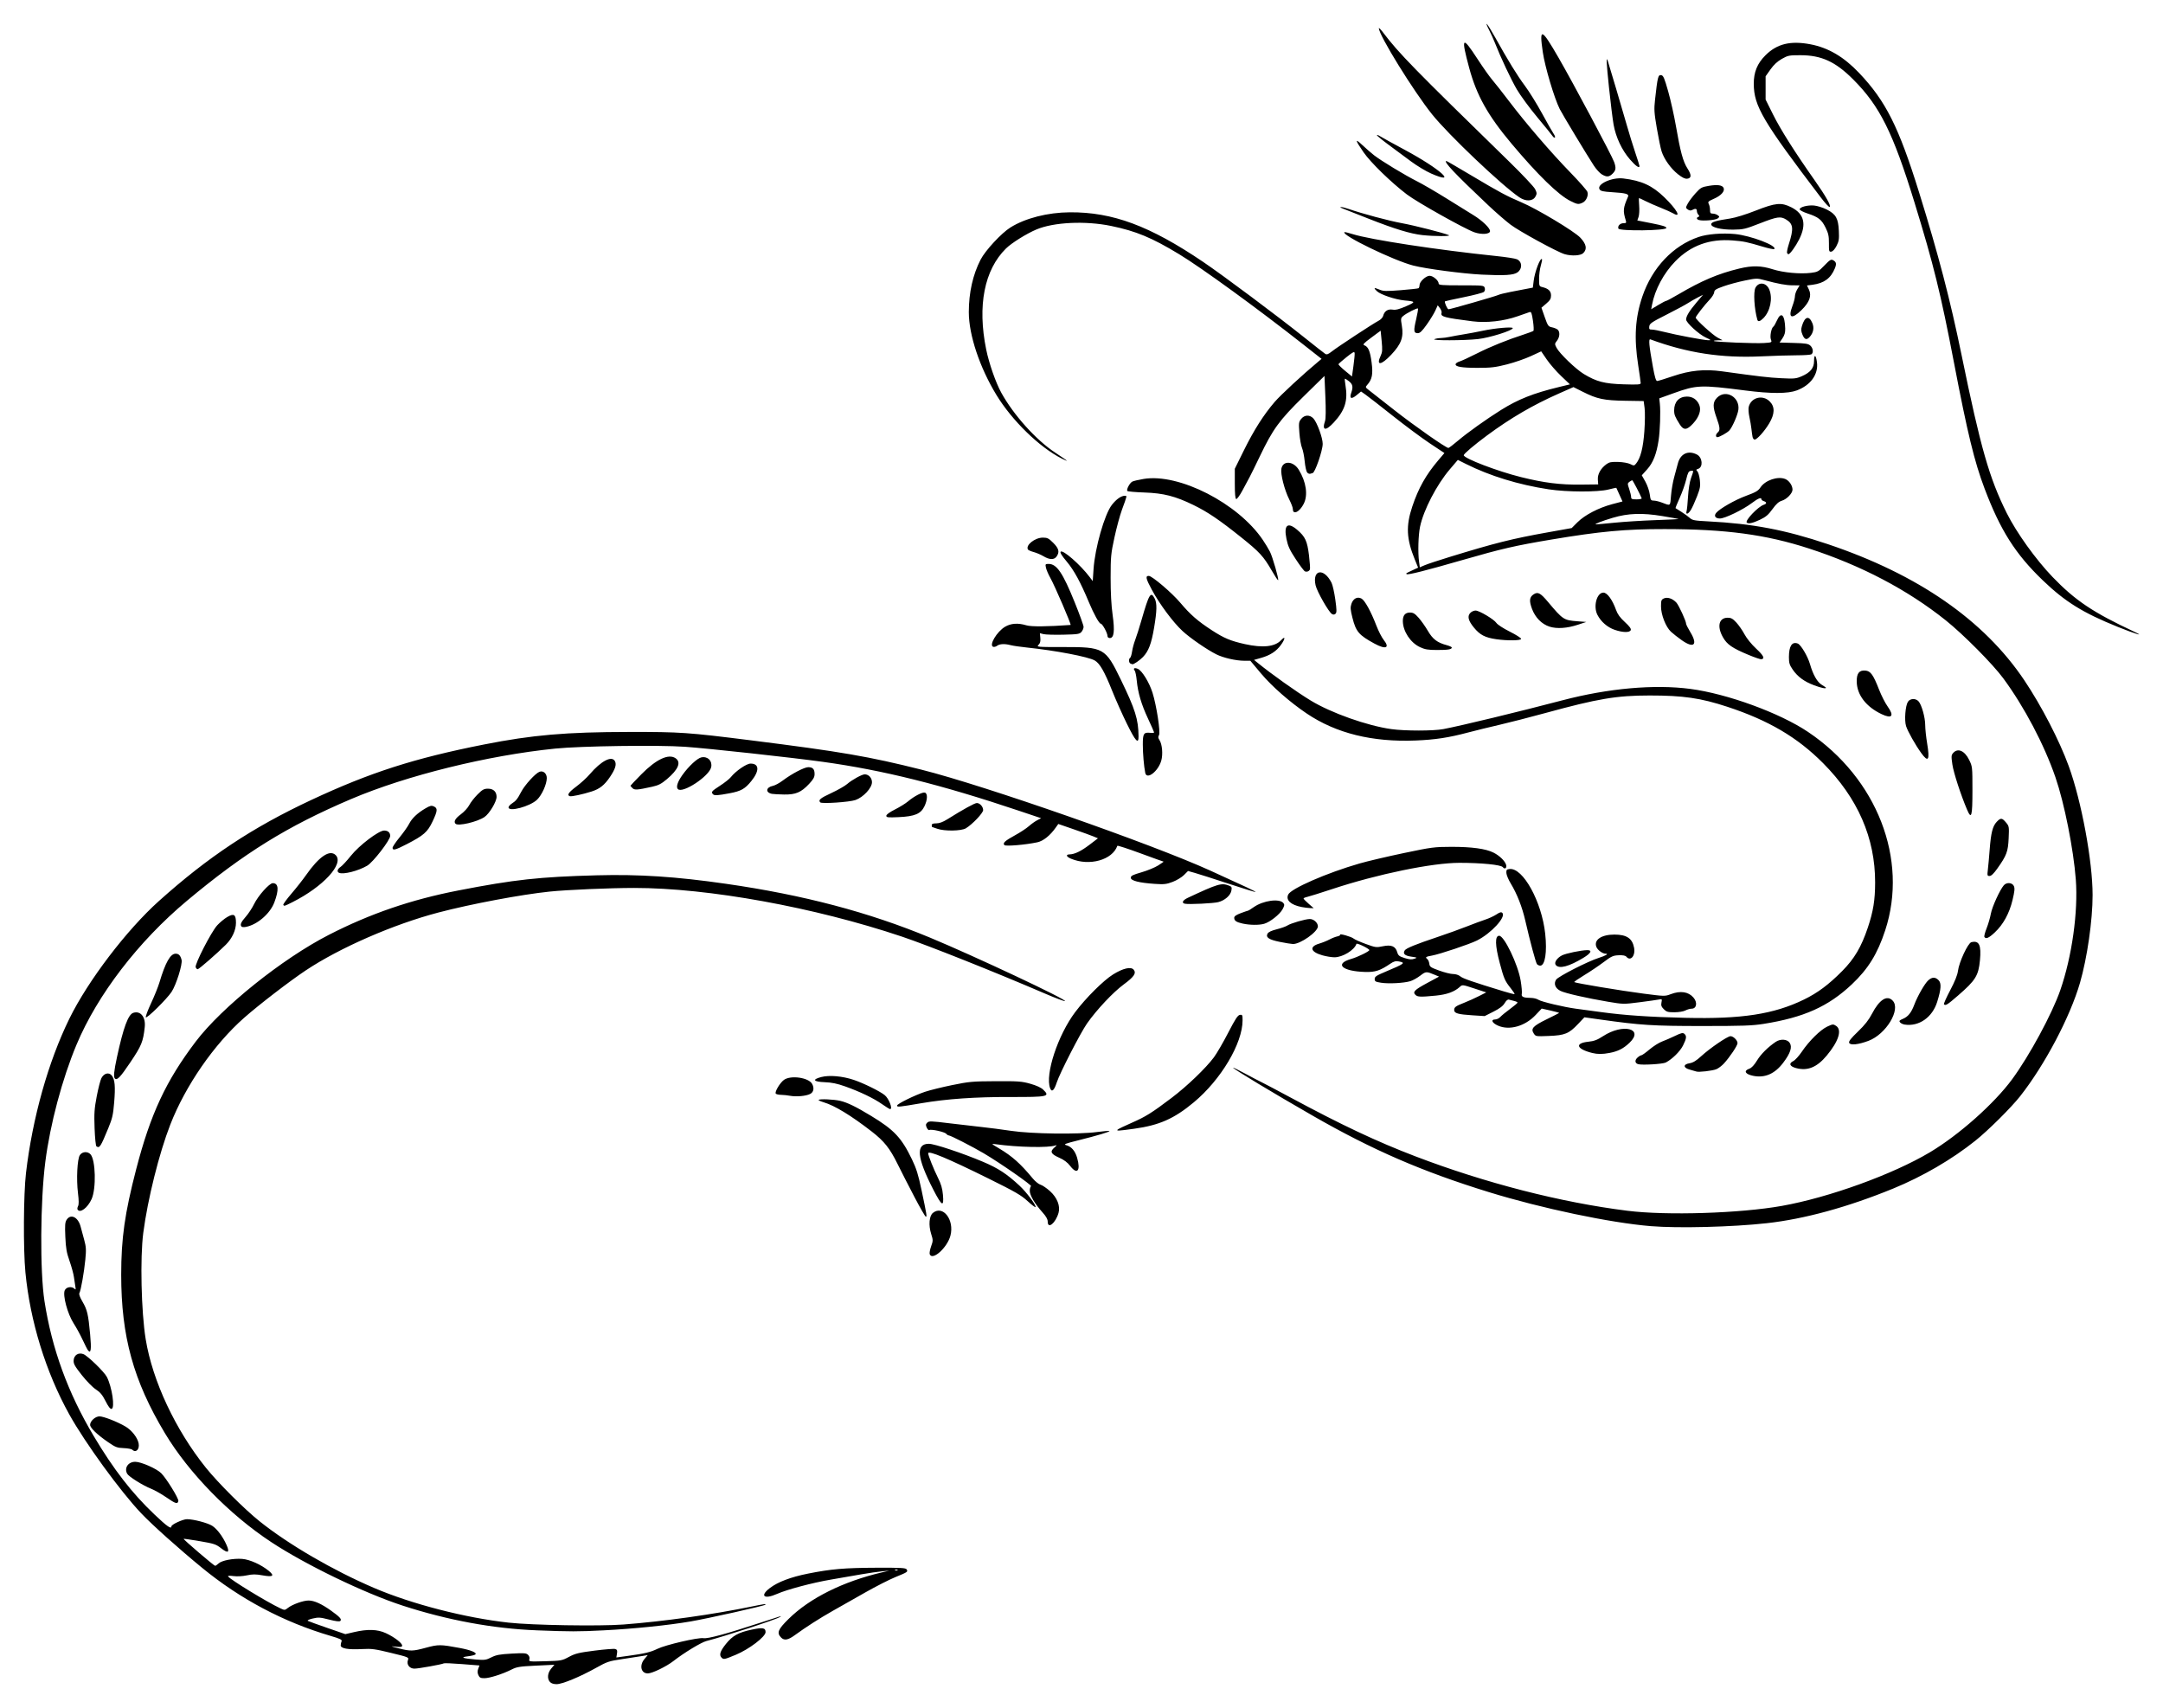 <?xml version="1.0" encoding="UTF-8" standalone="no"?>
<!-- Created with Inkscape (http://www.inkscape.org/) -->

<svg
   xmlns:dc="http://purl.org/dc/elements/1.1/"
   xmlns:cc="http://creativecommons.org/ns#"
   xmlns:rdf="http://www.w3.org/1999/02/22-rdf-syntax-ns#"
   xmlns:svg="http://www.w3.org/2000/svg"
   xmlns="http://www.w3.org/2000/svg"
   xmlns:sodipodi="http://sodipodi.sourceforge.net/DTD/sodipodi-0.dtd"
   xmlns:inkscape="http://www.inkscape.org/namespaces/inkscape"
   width="1809.27"
   height="1428.674"
   id="svg2"
   version="1.1"
   inkscape:version="0.48.2 r9819"
   sodipodi:docname="dragon.svg">
  <defs
     id="defs4" />
  <sodipodi:namedview
     id="base"
     pagecolor="#ffffff"
     bordercolor="#666666"
     borderopacity="1.0"
     inkscape:pageopacity="0.0"
     inkscape:pageshadow="2"
     inkscape:zoom="0.3333148"
     inkscape:cx="1634.4126"
     inkscape:cy="744.99794"
     inkscape:document-units="px"
     inkscape:current-layer="layer2"
     showgrid="false"
     fit-margin-top="20"
     fit-margin-bottom="20"
     fit-margin-left="20"
     fit-margin-right="20"
     inkscape:window-width="1920"
     inkscape:window-height="1028"
     inkscape:window-x="-8"
     inkscape:window-y="-8"
     inkscape:window-maximized="1" />
  <g
     inkscape:groupmode="layer"
     id="layer2"
     inkscape:label="Dragon"
     transform="translate(-254.15,593.317)">
    <path
       style="fill:#000000"
       d=""
       id="path3797"
       inkscape:connector-curvature="0" />
    <path
       style="fill:#000000"
       d=""
       id="path3795"
       inkscape:connector-curvature="0" />
    <path
       style="fill:#000000"
       d="m 714.176,813.529 c -2.502,-2.764 -2.061,-7.536 1.037,-11.217 l 2.692,-3.199 -15.442,0.741 c -13.674,0.656 -16.014,1.03 -20.442,3.267 -7.455,3.765 -18.343,7.237 -22.697,7.237 -3.16,0 -4.055,-0.458 -5.018,-2.571 -0.839,-1.842 -0.876,-3.351 -0.132,-5.324 l 1.039,-2.753 -14.5,-1.141 c -7.975,-0.627 -14.868,-0.913 -15.319,-0.634 -1.398,0.864 -21.191,4.422 -24.599,4.422 -4.096,0 -6.768,-3.495 -5.431,-7.106 0.877,-2.37 0.736,-2.43 -14.229,-6.076 -13.382,-3.26 -16.147,-3.625 -24.115,-3.187 -11.658,0.642 -18.043,-0.492 -17.885,-3.176 0.063,-1.075 0.404,-2.63 0.757,-3.455 0.506,-1.182 -1.427,-2.107 -9.115,-4.36 -39.358,-11.538 -75.694,-30.796 -107.757,-57.111 -19.444,-15.958 -41.461,-35.675 -50.749,-45.446 -17.382,-18.286 -46.98,-58.971 -60.164,-82.701 -19.626,-35.324 -32.76,-77.86 -36.707,-118.882 -1.863,-19.36 -1.597,-65.322 0.48,-83 5.424,-46.167 18.611,-93.091 36.294,-129.15 15.561,-31.73 47.832,-74.119 74.95,-98.445 41.094,-36.865 78.123,-61.421 127.312,-84.431 49.255,-23.041 86.148,-34.897 144.463,-46.426 40.562,-8.019 68.634,-10.444 121.622,-10.504 42.975,-0.049 48.823,0.355 102,7.038 75.138,9.444 98.358,13.441 142.5,24.531 52.736,13.249 192.209,61.989 241.5,84.395 30.341,13.792 38.28,17.549 37.87,17.922 -0.203,0.185 -10.488,-2.993 -22.854,-7.061 -12.366,-4.068 -24.997,-8.102 -28.069,-8.964 l -5.585,-1.567 -3.431,3.421 c -1.887,1.882 -6.131,4.442 -9.431,5.69 -5.234,1.979 -7.149,2.19 -15,1.656 -13.119,-0.892 -20,-2.655 -20,-5.123 0,-1.623 1.588,-2.429 9,-4.565 4.95,-1.427 11.226,-4.016 13.946,-5.756 2.72,-1.739 4.73,-3.162 4.465,-3.162 -0.264,0 -9.015,-3.144 -19.446,-6.988 -10.431,-3.843 -19.08,-6.656 -19.22,-6.25 -4.082,11.857 -23.331,17.243 -38.691,10.825 -4.011,-1.676 -4.689,-3.565 -1.305,-3.631 4.253,-0.083 9.672,-2.699 16.721,-8.073 l 7.062,-5.383 -3.767,-1.572 c -2.072,-0.864 -9.537,-3.564 -16.59,-6 l -12.823,-4.428 -2.115,3 c -4.716,6.689 -10.437,11.269 -15.4,12.33 -9.831,2.1 -26.393,3.516 -27.553,2.356 -1.678,-1.678 0.437,-3.622 9.083,-8.348 4.197,-2.294 9.292,-5.646 11.322,-7.448 2.03,-1.802 5.18,-4.049 7,-4.993 l 3.31,-1.716 -19,-6.374 c -64.592,-21.669 -113.292,-33.809 -163.5,-40.757 -26.59,-3.679 -95.572,-11.217 -115.5,-12.621 -22.135,-1.559 -87.044,-0.643 -108.5,1.532 -56.555,5.732 -124.204,22.448 -170.5,42.13 -53.374,22.691 -89.658,45.163 -137.5,85.161 -40.633,33.971 -74.839,78.54 -92.345,120.323 -12.003,28.649 -22.085,66.501 -26.127,98.094 -4.203,32.848 -4.556,91.535 -0.7,116.399 6.188,39.898 19.584,76.631 41.135,112.798 16.77,28.142 31.911,47.694 50.891,65.716 10.554,10.021 14.146,12.544 14.146,9.935 0,-1.567 9.629,-6.017 13.019,-6.017 5.498,0 17.384,3.123 21.16,5.561 4.078,2.632 8.896,9.095 11.985,16.079 2.798,6.325 1.274,7.226 -4.549,2.689 -4.349,-3.389 -5.87,-3.894 -17.914,-5.953 -7.239,-1.237 -13.303,-2.107 -13.477,-1.933 -0.442,0.442 25.408,22.558 26.366,22.558 0.429,0 1.738,-0.9 2.909,-2 2.654,-2.494 12.18,-4.33 19.666,-3.792 6.258,0.45 15.986,4.82 22.283,10.011 5.123,4.223 3.564,5.323 -5.296,3.739 -5.678,-1.015 -8.195,-1.01 -13.07,0.024 -3.605,0.765 -8.097,1.008 -11.148,0.603 -3.103,-0.412 -4.883,-0.31 -4.531,0.26 1.589,2.572 32.542,21.478 43.756,26.726 3.545,1.659 3.746,1.647 6.333,-0.388 3.729,-2.933 12.863,-6.188 17.294,-6.162 4.673,0.028 10.772,2.774 18.661,8.404 7.48,5.338 9.241,7.284 7.851,8.674 -0.687,0.687 -3.729,0.32 -9.408,-1.135 -7.49,-1.919 -8.964,-2.014 -13.706,-0.883 -3.21,0.766 -4.793,1.551 -4,1.984 0.722,0.394 8.063,3.049 16.313,5.899 l 15,5.183 7.319,-1.707 c 11.265,-2.628 19.51,-2.364 26.514,0.847 6.959,3.191 13.667,8.29 13.667,10.389 0,1.225 -0.99,1.405 -5.25,0.956 -4.853,-0.512 -4.683,-0.409 2.25,1.358 10.002,2.549 11.902,2.508 23,-0.501 10.239,-2.776 12.124,-2.763 28,0.193 9.41,1.752 14.773,3.943 13.288,5.428 -0.518,0.518 -3.351,1.227 -6.296,1.576 -6.82,0.808 -4.399,1.785 6.64,2.68 7.388,0.599 8.577,0.434 13,-1.802 4.028,-2.037 6.95,-2.577 16.93,-3.131 10.641,-0.59 12.264,-0.466 13.784,1.053 1.077,1.077 1.485,2.47 1.09,3.715 -0.615,1.937 -0.245,1.982 13.216,1.608 13.386,-0.371 14.05,-0.493 19.889,-3.641 5.241,-2.826 8.074,-3.518 21.413,-5.229 8.455,-1.085 16.251,-1.694 17.324,-1.354 1.566,0.497 1.848,1.257 1.427,3.849 l -0.524,3.229 9.66,-1.321 c 13.925,-1.904 18.975,-3.108 24.639,-5.877 6.871,-3.359 34.019,-9.666 38.521,-8.95 3.768,0.6 18.502,-3.386 47,-12.712 19.725,-6.456 18.888,-6.21 17,-4.977 -3.282,2.145 -46.298,16.196 -61.516,20.093 -4.348,1.114 -18.648,9.787 -27.484,16.671 -6.029,4.697 -17.838,10.407 -21.522,10.407 -5.72,0 -7.253,-6.737 -2.751,-12.087 l 2.727,-3.241 -4.477,0.75 c -2.462,0.412 -9.96,1.57 -16.662,2.571 -11.385,1.702 -12.83,2.182 -22,7.307 -13.554,7.575 -28.356,13.7 -33.109,13.7 -2.504,0 -4.487,-0.653 -5.551,-1.829 z m 143.545,-20.371 c -2.215,-2.215 -1.231,-5.36 3.55,-11.35 5.608,-7.024 10.48,-9.727 21.823,-12.106 9.171,-1.924 11.427,-1.505 11.427,2.122 0,3.837 -13.799,14.337 -24.878,18.929 -9.661,4.005 -10.211,4.115 -11.922,2.405 z m 49.887,-16.713 c -3.953,-3.953 -2.824,-6.805 6.208,-15.696 17.706,-17.43 45.52,-31.275 78.206,-38.931 l 6,-1.405 -6,0.54 c -3.3,0.297 -11.175,1.438 -17.5,2.536 -6.325,1.098 -17.752,3.077 -25.392,4.397 -15.775,2.726 -36.683,8.289 -45.031,11.981 -10.833,4.791 -14.652,1.694 -6.03,-4.889 6.736,-5.144 17.557,-9.236 32.054,-12.122 19.272,-3.837 30.402,-4.79 57.184,-4.899 20.522,-0.083 24.429,0.133 25.208,1.393 1.238,2.004 0.873,2.253 -9.495,6.484 -4.95,2.02 -16.2,7.75 -25,12.733 -8.8,4.983 -21.175,11.992 -27.5,15.574 -10.862,6.152 -22.515,13.622 -31.5,20.193 -5.624,4.113 -8.82,4.704 -11.413,2.111 z m 97.101,-56.77 c -0.722,-0.289 -1.584,-0.253 -1.917,0.079 -0.332,0.332 0.258,0.569 1.312,0.525 1.165,-0.048 1.402,-0.285 0.604,-0.604 z m -301.688,50.632 c -36.133,-1.39 -74.644,-8.489 -112,-20.644 -32.157,-10.464 -81.046,-34.081 -109.968,-53.123 -35.058,-23.082 -69.009,-57.863 -89.006,-91.182 -26.308,-43.834 -36.525,-80.89 -36.525,-132.476 0,-30.45 2.97,-51.353 12.541,-88.262 11.985,-46.219 24.884,-73.87 49.782,-106.722 21.796,-28.759 72.407,-69.343 111.361,-89.299 34.581,-17.716 68.773,-29.434 108.315,-37.121 46.898,-9.117 67.667,-11.388 116,-12.683 35.265,-0.945 66.246,1.096 108,7.115 64.847,9.348 119.283,23.712 170.5,44.988 37.511,15.583 115.325,52.181 112.909,53.105 -0.6,0.229 -8.025,-2.565 -16.5,-6.21 -42.365,-18.221 -98.195,-40.451 -119.909,-47.743 -73.136,-24.564 -161.982,-40.704 -223.95,-40.684 -20.314,0.01 -56.063,1.545 -70.55,3.037 -23.87,2.458 -65.966,10.373 -93.17,17.519 -37.588,9.874 -82.242,29.344 -110.805,48.314 -13.36,8.873 -39.23,28.761 -51.676,39.727 -25.181,22.187 -49.075,56.739 -61.779,89.337 -9.353,23.999 -18.908,62.282 -22.604,90.56 -2.737,20.944 -1.708,66.066 2.031,89 5.671,34.786 24.896,75.81 50.373,107.485 10.188,12.668 32.217,34.636 44.913,44.79 24.266,19.408 61.53,41.089 95.822,55.752 31.522,13.478 76.131,24.978 112.436,28.985 19.775,2.183 75.856,3.105 95.957,1.578 33.562,-2.549 75.193,-8.384 107.36,-15.048 10.28,-2.129 12.331,-2.4 11.441,-1.511 -0.979,0.979 -47.783,11.453 -62.499,13.985 -18.736,3.225 -47.584,6.175 -72.823,7.448 -21.655,1.092 -27.223,1.09 -55.98,-0.016 z m -309.548,-111.081 c -4.098,-2.84 -9.928,-6.146 -12.956,-7.346 -6.941,-2.751 -18.722,-10.143 -20.015,-12.559 -2.599,-4.856 0.875,-9.964 6.777,-9.964 4.89,0 17.898,5.723 21.74,9.565 4.311,4.311 14.704,21.151 14.309,23.185 -0.555,2.862 -2.309,2.349 -9.856,-2.881 z m -28.661,-39.978 c -0.61,-0.61 -3.859,-1.212 -7.22,-1.337 -5.452,-0.203 -6.836,-0.727 -12.841,-4.855 -9.429,-6.482 -15.23,-12.055 -15.23,-14.629 0,-3.15 4.353,-7.07 7.851,-7.07 3.393,0 14.869,4.474 21.612,8.426 5.359,3.14 10.214,9.339 11.127,14.203 0.929,4.95 -2.353,8.208 -5.3,5.261 z m -22.353,-40.603 c -2.668,-5.267 -4.503,-7.481 -8.194,-9.885 -2.69,-1.752 -7.8,-6.965 -11.762,-12 -6.008,-7.633 -6.969,-9.4 -6.744,-12.395 0.323,-4.299 4.037,-6.614 8.122,-5.061 3.644,1.386 17.476,14.811 19.651,19.073 4.355,8.537 6.937,26.109 3.928,26.732 -1.063,0.22 -2.659,-1.843 -5,-6.464 z m -14.679,-42.495 c -0.581,-0.711 -2.611,-4.667 -4.513,-8.792 -1.901,-4.125 -5.282,-10.32 -7.512,-13.767 -5.11,-7.896 -9.319,-23.557 -7.44,-27.681 1.289,-2.829 5.766,-3.548 8.111,-1.302 1.065,1.02 1.206,0.698 0.764,-1.75 -0.298,-1.65 -0.835,-5.22 -1.194,-7.933 -0.359,-2.713 -2.012,-8.788 -3.673,-13.5 -2.481,-7.038 -3.112,-10.663 -3.534,-20.305 -0.429,-9.81 -0.244,-12.15 1.132,-14.25 3.405,-5.197 9.547,-2.195 11.633,5.685 0.626,2.366 1.985,7.389 3.019,11.16 1.614,5.887 1.749,8.222 0.951,16.5 -1.019,10.58 -3.715,25.805 -4.964,28.037 -0.506,0.903 0.418,3.485 2.547,7.117 4.008,6.839 4.882,10.553 6.431,27.337 1.166,12.64 0.672,16.418 -1.758,13.444 z m 704.056,-80.414 c -0.342,-0.892 0.176,-3.841 1.151,-6.554 1.69,-4.699 1.691,-5.194 0.034,-10.461 -2.295,-7.297 -1.643,-15.019 1.481,-17.549 8.383,-6.788 18.088,5.77 14.664,18.972 -2.613,10.073 -15.128,21.333 -17.331,15.592 z m 603.185,-23.479 c -33.877,-2.782 -91.363,-14.857 -135.408,-28.441 -55.872,-17.232 -97.304,-35.189 -147.092,-63.749 -33.286,-19.094 -67,-39.417 -67,-40.388 0,-0.271 4.388,1.881 9.75,4.784 5.362,2.902 11.853,6.301 14.424,7.552 2.571,1.251 13.371,6.957 24,12.68 42.787,23.036 72.074,36.833 104.418,49.192 58.406,22.317 121.579,38.531 177.283,45.501 32.831,4.108 94.15,2.18 129.18,-4.061 39.49,-7.036 92.833,-26.348 123.85,-44.838 24.313,-14.494 53.816,-40.699 68.825,-61.13 14.458,-19.682 33.369,-54.649 40.215,-74.358 9.812,-28.249 15.069,-65.713 13.013,-92.733 -1.933,-25.396 -9.59,-63.824 -17.018,-85.409 -9.424,-27.381 -26.1,-59.017 -43.661,-82.826 -8.811,-11.945 -33.34,-36.673 -48.061,-48.449 -31.948,-25.557 -70.805,-45.961 -114.524,-60.138 -36.003,-11.675 -69.458,-16.17 -120.692,-16.218 -32.861,-0.031 -53.745,1.896 -94.453,8.712 -30.514,5.11 -41.697,7.683 -74.547,17.152 -30.933,8.916 -45.908,12.692 -46.801,11.799 -0.65,-0.65 -0.764,-0.576 4.964,-3.247 l 4.663,-2.175 -2.768,-6.805 c -7.023,-17.266 -7.536,-28.115 -2.096,-44.353 5.139,-15.34 11.358,-26.41 21.658,-38.55 l 5.21,-6.141 -12.165,-8.07 c -6.691,-4.439 -20.715,-14.854 -31.165,-23.146 -10.45,-8.291 -20.669,-16.241 -22.708,-17.667 l -3.708,-2.592 -3.754,3.095 c -4.387,3.616 -6.129,2.852 -4.453,-1.954 1.732,-4.968 1.277,-7.218 -1.981,-9.794 -1.647,-1.302 -3.148,-2.202 -3.337,-2 -0.188,0.202 0.032,2.617 0.49,5.367 2.165,13.002 -0.353,21.02 -9.814,31.25 -6.821,7.375 -10.028,6.777 -7.239,-1.351 0.626,-1.825 0.719,-9.33 0.25,-20.26 l -0.745,-17.361 -17.693,17.361 c -20.087,19.71 -25.443,27.053 -36.366,49.861 -3.556,7.425 -7.431,15.3 -8.612,17.5 -1.18,2.2 -3.915,7.287 -6.076,11.304 -2.162,4.017 -4.453,7.128 -5.091,6.913 -0.799,-0.269 -1.161,-4.282 -1.161,-12.858 l 0,-12.467 7.653,-15.485 c 8.365,-16.926 16.416,-29.584 25.701,-40.407 4.928,-5.744 23.781,-23.176 36.433,-33.686 l 2.786,-2.314 -15.253,-12 c -38.404,-30.214 -85.175,-64.217 -104.017,-75.623 -22.789,-13.795 -35.805,-19.202 -56.651,-23.534 -21.488,-4.466 -48.081,-3.216 -62.651,2.944 -8.317,3.516 -20.734,11.279 -25.397,15.877 -18.146,17.894 -24.027,47.822 -16.583,84.396 2.398,11.785 8.008,27.838 12.691,36.322 10.283,18.628 29.168,39.602 45.039,50.019 5.362,3.52 9.75,6.566 9.75,6.77 0,0.203 -1.913,-0.599 -4.25,-1.784 -18.687,-9.469 -41.53,-31.693 -54.601,-53.12 -14.071,-23.067 -23.149,-50.267 -23.149,-69.36 0,-16.286 3.38,-31.346 9.855,-43.906 3.983,-7.727 17.422,-22.217 24.972,-26.924 12.489,-7.787 31.163,-12.55 49.673,-12.668 35.841,-0.229 66.823,11.289 111.456,41.439 16.384,11.067 62.705,45.655 84.544,63.13 8.8,7.041 16.738,13.267 17.64,13.834 1.272,0.801 2.506,0.349 5.5,-2.016 4.831,-3.814 34.732,-23.456 39.096,-25.681 1.807,-0.921 3.502,-2.713 3.84,-4.058 0.997,-3.972 3.894,-5.903 7.886,-5.255 2.651,0.43 5.4,-0.254 11.264,-2.804 8.298,-3.608 8.191,-4.017 -1.271,-4.875 -7.652,-0.693 -19.978,-4.825 -23.075,-7.735 -3.102,-2.914 -2.538,-3.269 2.111,-1.326 3.309,1.383 5.597,1.445 17.791,0.487 7.697,-0.605 14.382,-1.339 14.856,-1.633 0.474,-0.293 0.862,-1.441 0.862,-2.551 0,-2.916 5.329,-7.864 8.469,-7.864 2.872,0 7.532,3.993 7.532,6.455 0,1.34 2.523,1.545 18.933,1.545 18.388,0 18.952,0.061 19.603,2.112 0.404,1.273 0.133,2.615 -0.683,3.378 -0.744,0.697 -8.301,2.682 -16.793,4.412 -8.492,1.73 -15.582,3.287 -15.755,3.46 -0.688,0.688 1.96,6.638 2.953,6.638 1.611,0 39.849,-10.987 41.717,-11.987 0.897,-0.48 5.432,-1.607 10.078,-2.504 4.646,-0.897 10.761,-2.076 13.588,-2.619 l 5.141,-0.987 0.71,-5.684 c 0.963,-7.708 5.487,-19.574 6.917,-18.144 0.285,0.285 -0.141,2.706 -0.946,5.38 -0.805,2.674 -1.463,7.667 -1.463,11.095 0,5.969 0.117,6.261 2.75,6.909 5.107,1.256 7.25,3.321 7.25,6.986 0,2.73 -0.79,4.075 -4.012,6.833 l -4.012,3.434 2.762,7.859 c 2.553,7.266 3.007,7.909 6.006,8.516 1.784,0.361 3.922,1.22 4.75,1.907 2.128,1.766 1.868,6.275 -0.538,9.334 -1.95,2.48 -1.968,2.746 -0.382,5.814 2.506,4.846 16.134,17.959 22.926,22.059 10.573,6.383 17.177,8.087 33.25,8.582 12.05,0.371 14.25,0.212 14.25,-1.027 0,-0.806 -0.941,-7.493 -2.09,-14.861 -3.586,-22.982 -2.556,-39.826 3.527,-57.712 8.164,-24.002 25.643,-42.448 47.062,-49.666 7.257,-2.445 19.643,-3.446 30.245,-2.444 13.194,1.247 35.691,9.824 32.953,12.562 -0.376,0.376 -4.624,-0.495 -9.441,-1.936 -13.23,-3.957 -16.024,-4.54 -25.257,-5.265 -19.363,-1.521 -34.942,4.118 -47.965,17.363 -9.721,9.887 -17.18,23.797 -19.558,36.475 l -0.697,3.713 5.801,-3.493 c 3.191,-1.921 6.21,-3.493 6.709,-3.493 0.499,0 5.026,-2.419 10.059,-5.375 19.774,-11.614 33.414,-17.395 51.151,-21.679 10.863,-2.624 18.303,-2.463 27.904,0.603 8.877,2.835 22.916,4.14 32.134,2.989 5.473,-0.684 6.301,-1.143 11.152,-6.192 4.467,-4.649 5.527,-5.3 7.188,-4.411 2.711,1.451 3.072,3.047 1.543,6.815 -3.374,8.314 -9.021,12.479 -18.629,13.742 l -4.708,0.619 1.626,3.41 c 2.473,5.186 0.49,10.622 -6.285,17.23 -8.203,8 -11.362,6.585 -7.549,-3.38 1.168,-3.051 2.125,-6.745 2.127,-8.209 0,-1.464 0.895,-4.124 1.985,-5.911 l 1.982,-3.25 -5.735,-0.021 c -5.71,-0.021 -12.161,-1.204 -23.901,-4.382 -5.895,-1.596 -6.603,-1.58 -16.116,0.359 -5.473,1.115 -13.466,3.269 -17.762,4.786 -6.53,2.306 -7.837,3.134 -7.97,5.048 -0.087,1.259 -1.745,3.959 -3.683,6 -4.51,4.747 -11.803,14.143 -11.803,15.206 0,1.583 14.201,14.532 18.324,16.709 l 4.176,2.205 -3.917,0.045 c -2.154,0.025 -3.674,0.288 -3.377,0.585 0.849,0.849 34.548,2.212 41.976,1.698 6.64,-0.459 6.677,-0.478 5.738,-2.947 -1.006,-2.646 0.358,-9.726 2.078,-10.79 0.519,-0.321 1.847,-2.625 2.951,-5.12 3.482,-7.871 6.636,-4.81 6.932,6.729 0.086,3.363 -0.535,5.573 -2.296,8.168 l -2.414,3.558 11.812,0.332 c 9.917,0.279 12.15,0.637 13.914,2.237 2.329,2.111 2.788,6.033 0.852,7.286 -0.688,0.445 -6.2,0.81 -12.25,0.812 -6.05,0.002 -19.325,0.4 -29.5,0.886 -33.3,1.589 -62.068,-2.808 -92.885,-14.195 -1.671,-0.617 -1.155,5.017 2.109,23.056 1.509,8.336 2.53,11.75 3.515,11.75 0.763,0 6.83,-1.852 13.482,-4.116 14.047,-4.78 26.308,-5.974 40.784,-3.971 31.827,4.405 38.784,5.214 49.496,5.756 11.025,0.557 12.428,0.422 17.273,-1.664 7.118,-3.066 10.227,-6.89 10.227,-12.582 0,-6.206 1.633,-5.519 2.451,1.032 1.25,10.007 -5.291,19.096 -16.858,23.424 -7.498,2.805 -21.614,2.826 -43.093,0.062 -37.271,-4.796 -40.7,-4.666 -59.979,2.275 l -11.979,4.313 0.479,4.486 c 0.706,6.608 0.172,22.472 -1.026,30.486 -1.714,11.462 -4.634,18.882 -9.608,24.415 l -4.469,4.97 2.983,5.307 c 1.641,2.919 3.292,7.67 3.67,10.557 0.629,4.807 0.908,5.254 3.308,5.294 1.442,0.024 4.421,0.729 6.621,1.566 7.727,2.94 7.133,3.376 7.87,-5.782 0.368,-4.58 1.553,-11.477 2.632,-15.327 1.079,-3.85 2.452,-8.964 3.05,-11.365 2.065,-8.289 8.632,-11.419 15.983,-7.617 4.696,2.428 5.349,10.59 0.959,11.984 -1.716,0.545 -1.801,0.835 -0.599,2.036 0.771,0.771 1.707,4.038 2.082,7.261 0.593,5.11 0.287,6.872 -2.389,13.78 -1.688,4.356 -3.967,9.383 -5.064,11.171 -2.311,3.766 -4.578,4.392 -3.624,1 0.348,-1.238 0.895,-6.75 1.215,-12.25 0.344,-5.897 1.363,-12.169 2.484,-15.288 2.354,-6.546 2.36,-6.419 -0.255,-6.032 -1.776,0.263 -2.448,1.553 -3.812,7.32 -0.911,3.85 -3.356,10.747 -5.434,15.326 -2.078,4.579 -3.625,8.423 -3.438,8.542 0.187,0.118 2.365,1.49 4.84,3.049 2.475,1.558 5.625,3.847 7,5.085 2.221,2.001 3.948,2.326 15.5,2.918 37.201,1.906 64.428,7.09 99.974,19.034 75.474,25.36 130.673,63.589 164.396,113.854 14.339,21.373 29.321,50.306 37.12,71.686 10.704,29.345 20.011,79.571 20.009,107.977 0,21.173 -4.523,52.627 -10.554,73.429 -8.278,28.554 -29.402,68.594 -49.992,94.761 -7.508,9.542 -26.67,28.579 -37.453,37.209 -19.66,15.735 -44.142,29.994 -68.928,40.145 -37.788,15.477 -74.056,25.411 -105.572,28.916 -28.782,3.201 -74.049,4.353 -97,2.468 z m -168.5,-559.669 c 38.245,-11.747 52.394,-15.296 82.389,-20.663 l 19.889,-3.559 4.864,-4.864 c 6.052,-6.052 17.72,-12.127 29.03,-15.115 l 8.607,-2.274 -2.537,-5.628 c -1.395,-3.095 -2.586,-5.706 -2.645,-5.8 -0.059,-0.095 -3.03,0.559 -6.602,1.453 -8.96,2.243 -34.652,2.153 -49.994,-0.174 -25.099,-3.807 -49.149,-11.186 -69.225,-21.238 l -6.724,-3.367 -6.776,7.959 c -10.961,12.876 -21.866,33.897 -24.824,47.855 -1.482,6.992 -1.895,21.676 -0.828,29.458 l 0.624,4.551 4.126,-1.762 c 2.269,-0.969 11.551,-4.043 20.626,-6.831 z m 138.169,-28.711 c 8.068,-0.812 23.485,-1.782 34.259,-2.155 10.774,-0.373 19.473,-0.791 19.331,-0.929 -0.143,-0.138 -6.308,-1.248 -13.701,-2.467 -16.794,-2.769 -28.56,-2.365 -41.296,1.42 -9.031,2.684 -16.012,5.39 -14.263,5.529 0.55,0.044 7.601,-0.585 15.669,-1.397 z m 22.664,-20.411 c -1.131,-3.028 -7.43,-15.07 -7.892,-15.087 -0.307,-0.011 -1.366,0.57 -2.353,1.292 -1.689,1.235 -1.7,1.591 -0.191,6.035 0.882,2.598 1.603,5.607 1.603,6.688 0,1.668 0.694,1.965 4.583,1.965 2.521,0 4.433,-0.402 4.25,-0.892 z m -36.661,-15.621 c -0.327,-4.517 2.354,-9.345 7.162,-12.894 2.316,-1.71 4.104,-2.057 9.784,-1.898 4.003,0.112 8.314,0.874 10.166,1.799 3.063,1.529 3.297,1.505 4.909,-0.485 3.698,-4.563 5.877,-13.095 6.874,-26.911 0.54,-7.478 0.633,-16.234 0.207,-19.456 l -0.774,-5.86 -15.5,-0.248 c -17.769,-0.285 -23.433,-1.483 -35.369,-7.483 l -7.869,-3.956 -12.463,5.515 c -21.501,9.515 -40.273,20.484 -59.92,35.013 -10.516,7.777 -19.379,15.296 -19.379,16.44 0,2.651 28.325,13.478 48,18.348 19.355,4.791 32.563,6.443 49.981,6.25 l 14.482,-0.16 -0.291,-4.014 z m -116.725,-32.781 c 7.473,-6.376 23.651,-17.913 35.583,-25.375 14.501,-9.068 27.152,-14.086 48.628,-19.29 l 9.159,-2.219 -7.353,-6.985 c -4.044,-3.842 -9.453,-10.058 -12.019,-13.814 l -4.666,-6.829 -8.639,4.006 c -4.752,2.203 -13.75,5.31 -19.996,6.903 -9.735,2.484 -13.26,2.897 -24.685,2.897 -13.468,0 -18.963,-0.983 -18.208,-3.256 0.227,-0.684 1.726,-1.626 3.331,-2.093 1.605,-0.467 8.093,-3.471 14.418,-6.675 11.242,-5.696 25.46,-11.443 39.5,-15.968 3.85,-1.241 7.347,-2.57 7.771,-2.953 0.424,-0.383 0.251,-4.189 -0.384,-8.458 -0.953,-6.405 -1.437,-7.671 -2.771,-7.245 -0.889,0.284 -5.441,1.868 -10.116,3.519 -11.558,4.083 -26.028,5.696 -37.703,4.204 -23.668,-3.024 -26.798,-3.868 -25.85,-6.967 0.271,-0.885 -0.34,-2.696 -1.357,-4.025 l -1.849,-2.416 -1.998,4.416 c -1.099,2.429 -4.315,7.679 -7.146,11.666 -3.911,5.508 -5.716,7.25 -7.515,7.25 -3.457,0 -3.686,-1.856 -1.416,-11.483 1.121,-4.756 1.812,-8.873 1.536,-9.15 -0.652,-0.652 -9.585,3.877 -12.382,6.277 -2.03,1.742 -2.096,2.241 -1.087,8.199 1.613,9.525 -0.514,15.298 -8.921,24.209 -8.521,9.033 -12.861,9.363 -8.713,0.663 1.317,-2.762 1.449,-4.888 0.75,-12.079 l -0.848,-8.727 -7.768,5.766 c -6.596,4.896 -7.473,5.875 -5.808,6.491 3.243,1.199 4.769,4.86 6.023,14.448 1.273,9.729 0.395,14.125 -3.735,18.713 -1.636,1.817 -1.559,2.019 1.726,4.537 1.891,1.449 11.341,8.857 21,16.461 16.446,12.947 43.181,31.674 45.22,31.674 0.501,0 4.231,-2.833 8.289,-6.295 z m -19.947,-84.705 c 1.1,-0.473 3.488,-0.891 5.307,-0.93 1.819,-0.039 5.194,-0.485 7.5,-0.993 2.306,-0.507 7.568,-1.461 11.693,-2.119 4.125,-0.658 11.325,-2.014 16,-3.012 10.203,-2.179 25,-3.463 25,-2.168 0,1.992 -19.461,8.096 -29.211,9.161 -11.663,1.275 -39.221,1.321 -36.289,0.061 z m -66.765,11.643 c -0.195,-1.538 -1.351,-0.966 -6.735,3.334 -3.575,2.855 -6.628,5.536 -6.783,5.957 -0.156,0.421 2.319,2.911 5.5,5.532 l 5.783,4.766 1.235,-8.866 c 0.679,-4.876 1.129,-9.702 1,-10.723 z m 293.606,-13.064 c -5.751,-2.678 -16.341,-12.398 -16.341,-14.998 0,-2.737 2.747,-7.255 8.623,-14.182 l 5.527,-6.516 -4.325,2.205 c -2.379,1.213 -6.125,3.37 -8.325,4.794 -2.2,1.424 -10.3,5.774 -18,9.668 -12.309,6.225 -14.038,7.404 -14.316,9.765 -0.272,2.305 0.051,2.685 2.276,2.685 1.426,0 6.069,0.89 10.316,1.979 9.714,2.489 32.744,6.835 36.724,6.93 2.687,0.064 2.461,-0.179 -2.159,-2.33 z m -550.341,739.53 c 0,-2.006 -1.338,-4.381 -4.365,-7.75 -6.455,-7.183 -10.635,-14.256 -10.635,-17.995 0,-1.785 0.469,-3.535 1.042,-3.889 1.099,-0.679 -25.936,-19.484 -39.542,-27.505 -9.447,-5.569 -27.815,-14.969 -29.25,-14.969 -0.553,0 -1.518,-0.618 -2.145,-1.373 -1.289,-1.553 -12.601,-4.056 -14.112,-3.123 -0.542,0.335 -1.517,-0.558 -2.167,-1.985 -0.972,-2.133 -0.901,-2.874 0.4,-4.174 1.442,-1.442 3.069,-1.399 18.427,0.487 9.265,1.138 21.571,2.563 27.346,3.169 5.775,0.605 16.8,2.042 24.5,3.193 17.057,2.55 55.953,3.069 71.839,0.958 5.411,-0.719 10.048,-1.098 10.303,-0.843 0.613,0.613 -10.063,3.806 -26.126,7.815 -10.953,2.734 -12.536,3.36 -10.119,4.007 4.399,1.176 7.513,4.751 9.202,10.561 3.127,10.756 0.082,14.496 -5.685,6.984 -2.351,-3.063 -5.15,-5.192 -9.15,-6.959 -7.145,-3.158 -8.117,-5.148 -4.182,-8.563 2.059,-1.786 2.329,-2.309 0.917,-1.777 -5.593,2.109 -31.497,1.584 -50,-1.014 -3.955,-0.555 -3.922,-0.515 2.987,3.611 10.892,6.505 17.709,12.594 28.016,25.026 2.052,2.475 4.98,4.838 6.507,5.251 1.527,0.413 5.074,2.817 7.882,5.341 6.009,5.402 8.803,12.498 7.168,18.199 -2.473,8.621 -9.06,13.941 -9.06,7.316 z m -111.602,-20.858 c -4.819,-9.213 -11.091,-21.475 -13.937,-27.25 -6.53,-13.249 -11.228,-19.159 -21.66,-27.25 -17.134,-13.29 -30.953,-21.715 -40.057,-24.418 -2.718,-0.807 -4.683,-1.726 -4.367,-2.041 0.977,-0.977 12.74,-0.46 18.065,0.794 6.017,1.417 13.116,4.871 25.718,12.513 19.384,11.754 25.508,18.264 34.312,36.473 3.626,7.501 5.271,12.767 7.945,25.444 4.478,21.224 4.682,22.486 3.638,22.486 -0.492,0 -4.838,-7.537 -9.657,-16.75 z m -699.885,10.771 c -0.333,-0.539 -0.145,-1.84 0.418,-2.891 0.702,-1.311 0.679,-4.697 -0.072,-10.771 -1.444,-11.674 -0.619,-28.548 1.558,-31.871 1.976,-3.016 6.496,-3.348 8.932,-0.656 4.275,4.724 4.854,28.638 0.906,37.411 -3.31,7.354 -9.678,12.115 -11.741,8.778 z m 794.674,-7.06 c -5.366,-4.952 -10.245,-7.773 -32.5,-18.791 -34.045,-16.855 -50.686,-23.819 -50.686,-21.212 0,1.781 4.636,13.369 8.218,20.542 2.599,5.205 3.662,8.859 4.146,14.25 0.945,10.539 -0.921,9.504 -8.117,-4.5 -13.71,-26.682 -14.82,-38.256 -3.668,-38.247 4.66,0 28.05,7.782 45.262,15.051 12.614,5.327 19.807,10.022 30.44,19.865 5.914,5.476 14.137,16.421 13.538,18.019 -0.175,0.467 -3.159,-1.774 -6.632,-4.978 z m -778.89,-45.803 c -0.576,-0.371 -1.253,-6.985 -1.551,-15.158 -0.455,-12.457 -0.203,-16.211 1.784,-26.647 1.272,-6.681 3.032,-13.537 3.91,-15.236 2.148,-4.154 6.259,-5.209 8.675,-2.225 2.607,3.22 3.131,9.137 2.003,22.608 -0.869,10.368 -1.539,13.292 -4.93,21.5 -6.472,15.667 -7.249,16.857 -9.891,15.158 z m 854.253,-14.076 c 0.522,-0.505 5.675,-2.985 11.45,-5.511 11.93,-5.218 17.032,-8.4 33.69,-21.013 12.931,-9.791 28.541,-24.763 35.335,-33.892 2.388,-3.209 7.749,-12.434 11.912,-20.5 5.992,-11.609 8.038,-14.732 9.816,-14.986 2.063,-0.293 2.246,0.076 2.246,4.52 0,19.318 -18.042,49.669 -40.783,68.609 -16.494,13.737 -28.795,19.179 -50.002,22.124 -13.178,1.83 -14.976,1.915 -13.666,0.649 z m -197.134,-21.247 c -6.98,-4.914 -18.413,-10.404 -30.916,-14.844 -6.61,-2.347 -11.125,-3.277 -17,-3.502 -9.53,-0.364 -10.845,-2.246 -3,-4.296 6.8,-1.777 17.768,-0.824 27.284,2.37 8.08,2.712 21.513,9.309 25.762,12.651 3.566,2.805 7.087,11.786 4.62,11.786 -0.459,0 -3.496,-1.874 -6.75,-4.165 z m 12.584,1.176 c 0,-1.384 14.484,-8.516 23.314,-11.481 4.05,-1.359 14.298,-3.89 22.774,-5.624 14.239,-2.913 17.009,-3.161 36.411,-3.257 18.907,-0.094 21.793,0.119 28.958,2.136 5.082,1.431 8.967,3.207 10.75,4.915 6.048,5.794 4.084,6.239 -27.208,6.162 -29.771,-0.072 -53.315,1.562 -74.561,5.176 -19.292,3.282 -20.439,3.393 -20.439,1.973 z m -89.5,-8.155 c -2.2,-0.407 -5.661,-0.767 -7.691,-0.798 -2.03,-0.032 -3.973,-0.514 -4.317,-1.071 -0.924,-1.495 3.572,-8.987 6.839,-11.398 5.622,-4.148 20.775,-1.997 23.64,3.356 1.913,3.574 1.231,6.902 -1.72,8.4 -3.456,1.754 -11.515,2.481 -16.75,1.512 z m 217.517,-6.312 c -4.381,-11.522 6.468,-44.434 21.005,-63.726 8.92,-11.837 23.611,-26.447 31.6,-31.426 8.357,-5.209 15.005,-6.752 17.279,-4.011 2.4,2.891 0.326,5.968 -8.307,12.324 -8.881,6.538 -22.593,21.117 -30.676,32.614 -5.458,7.764 -22.817,41.564 -25.348,49.355 -2.207,6.794 -4.168,8.515 -5.554,4.871 z m -782.315,-8.176 c -1.244,-1.244 -0.755,-6.153 1.783,-17.892 5.346,-24.727 9.375,-35.662 13.638,-37.015 6.107,-1.938 10.486,3.539 9.57,11.973 -1.327,12.227 -2.672,15.513 -12.06,29.469 -8.438,12.544 -11.09,15.306 -12.931,13.465 z m 1370.265,-2.24 c -6.643,-1.395 -8.101,-4.188 -3.098,-5.932 1.902,-0.663 4.069,-2.97 6.433,-6.848 3.259,-5.347 9.043,-11.115 15.633,-15.591 3.97,-2.696 9.656,-2.313 11.688,0.789 2.317,3.536 0.661,8.641 -5.41,16.678 -7.044,9.326 -15.459,12.96 -25.246,10.904 z m -47.466,-3.594 c -0.55,-0.234 -2.913,-0.917 -5.25,-1.518 -5.785,-1.487 -5.954,-4.487 -0.303,-5.391 2.882,-0.461 5.512,-2.068 9.75,-5.959 7.237,-6.644 21.927,-16.666 24.43,-16.666 2.399,0 5.874,3.453 5.874,5.837 0,2.005 -6.469,11.668 -11.402,17.032 -1.704,1.853 -4.502,3.972 -6.217,4.709 -3.163,1.359 -15.049,2.735 -16.881,1.955 z m 83.509,-2.842 c -5.383,-1.428 -6.391,-3.912 -2.378,-5.859 1.51,-0.733 4.724,-4.257 7.142,-7.832 6.111,-9.035 15.508,-18.321 21.274,-21.022 4.609,-2.159 4.982,-2.189 7.404,-0.603 5.139,3.367 2.126,12.915 -7.846,24.859 -8.203,9.826 -15.987,13.006 -25.595,10.457 z m -132.174,-3.303 c -2.667,-0.805 -2.941,-3.213 -0.612,-5.382 1.185,-1.104 2.651,-2.007 3.259,-2.007 0.608,0 3.711,-2.203 6.895,-4.896 3.185,-2.693 7.89,-5.673 10.457,-6.622 2.566,-0.949 7.473,-3.08 10.905,-4.736 5.123,-2.472 6.509,-2.786 7.75,-1.756 2.122,1.761 1.895,3.845 -1.063,9.782 -2.463,4.942 -8.987,11.389 -14.416,14.245 -2.482,1.306 -19.966,2.34 -23.175,1.371 z m -38.335,-9.342 c -13.239,-3.302 -14.959,-8.192 -3.309,-9.409 4.886,-0.511 7.48,-1.492 12.373,-4.68 16.596,-10.812 34.515,-6.357 22.136,5.504 -5.084,4.872 -9.652,7.201 -16.764,8.55 -5.887,1.117 -10.061,1.127 -14.437,0.035 z m 214.883,-8.492 c -0.488,-1.271 1.417,-3.712 7.325,-9.387 5.739,-5.512 9.048,-9.71 11.767,-14.928 6.207,-11.912 12.626,-15.955 17.35,-10.926 6.938,7.385 -5.581,28.083 -20.322,33.598 -8.509,3.183 -15.265,3.872 -16.121,1.643 z m -263.851,-7.866 c -2.631,-4.015 -0.627,-6.215 10.71,-11.759 5.556,-2.717 10.274,-5.112 10.484,-5.322 0.21,-0.21 -2.972,-1.129 -7.072,-2.041 l -7.454,-1.658 -5.148,5.444 c -8.844,9.351 -21.895,13.023 -31.379,8.828 -5.027,-2.224 -6.356,-5.179 -2.328,-5.179 1.29,0 3.201,-0.946 4.247,-2.101 1.046,-1.156 4.716,-4.168 8.155,-6.693 3.439,-2.525 6.253,-4.906 6.253,-5.29 0,-0.384 -1.238,-0.994 -2.75,-1.355 -1.512,-0.361 -3.485,-0.873 -4.383,-1.139 -1.084,-0.32 -2.31,0.664 -3.644,2.925 -1.425,2.416 -4.153,4.49 -9.367,7.122 l -7.356,3.714 -10.384,-0.668 c -11.942,-0.768 -15.116,-1.686 -15.116,-4.369 0,-2.443 1.188,-3.306 8.5,-6.173 3.3,-1.294 8.773,-3.76 12.162,-5.479 l 6.162,-3.127 -9.999,-3.277 c -9.996,-3.276 -9.999,-3.277 -12.162,-1.297 -4.454,4.077 -10.789,6.373 -20.052,7.27 -12.83,1.242 -15.254,1.151 -17.047,-0.641 -2.468,-2.468 -0.744,-4.191 9.967,-9.964 l 9.81,-5.288 -3.508,-1.466 c -7.157,-2.99 -7.465,-2.973 -12.289,0.71 -2.526,1.928 -6.269,3.997 -8.318,4.598 -5.455,1.599 -17.904,2.268 -24.227,1.302 -4.831,-0.739 -5.5,-1.121 -5.5,-3.144 0,-1.954 1.365,-2.876 9,-6.079 16.189,-6.792 17.117,-7.509 11.163,-8.626 -2.592,-0.486 -4.161,-0.067 -7.028,1.879 -8.624,5.852 -12.643,7.17 -21.135,6.931 -19.357,-0.546 -26.01,-6.787 -11.619,-10.901 5.325,-1.522 15.117,-6.298 15.117,-7.374 0,-1.208 -10.412,-6.257 -10.759,-5.217 -1.745,5.235 -11.553,11.217 -18.39,11.217 -2.32,0 -6.813,-0.728 -9.985,-1.618 -10.075,-2.827 -11.364,-7.264 -2.846,-9.794 2.645,-0.786 6.536,-2.347 8.646,-3.47 2.11,-1.123 5.092,-2.297 6.627,-2.609 1.535,-0.312 2.564,-0.934 2.288,-1.382 -0.787,-1.274 9.535,1.672 11.324,3.232 0.879,0.766 5.443,2.794 10.143,4.507 8.129,2.963 8.826,3.055 14.313,1.905 7.045,-1.478 10.567,-0.013 12.003,4.994 0.789,2.75 1.689,3.464 6.128,4.864 3.931,1.239 5.914,1.391 8.107,0.621 2.804,-0.985 2.721,-1.045 -2.432,-1.774 -5.494,-0.777 -7.293,-2.462 -5.562,-5.207 1.165,-1.847 9.014,-5.062 27.397,-11.222 7.975,-2.672 19,-6.639 24.5,-8.816 5.5,-2.176 12.475,-4.765 15.5,-5.752 3.025,-0.987 7.206,-2.92 9.29,-4.296 2.932,-1.935 4.06,-2.232 4.981,-1.31 3.33,3.33 -9.333,17.116 -21.199,23.078 -6.081,3.055 -31.159,11.468 -37.573,12.604 -5.229,0.926 -5.928,1.4 -4.122,2.792 0.824,0.635 1.638,2.441 1.81,4.015 0.283,2.59 1.063,3.134 8.256,5.75 4.369,1.589 9.607,2.889 11.639,2.889 2.212,0 4.643,0.791 6.056,1.971 2.139,1.786 10.405,4.643 36.192,12.507 4.857,1.481 8.997,2.528 9.199,2.325 0.202,-0.202 -1.227,-2.378 -3.177,-4.836 -4.987,-6.285 -5.733,-7.994 -9.239,-21.168 -3.954,-14.858 -4.124,-22.8 -0.486,-22.8 4.232,0 15.738,24.007 17.972,37.5 0.82,4.95 1.25,9.961 0.955,11.136 -0.611,2.437 1.444,3.328 7.731,3.35 2.082,0.01 4.831,0.699 6.11,1.537 2.572,1.685 21.432,6.168 31.593,7.509 3.582,0.473 13.037,1.749 21.012,2.836 19.488,2.656 40.466,4.081 70.5,4.787 46.989,1.105 73.867,-3.038 99,-15.262 11.488,-5.587 20.691,-12.44 32,-23.829 10.21,-10.281 16.079,-20.221 21.502,-36.41 4.54,-13.554 6.065,-22.965 6.099,-37.654 0.088,-37.265 -14.49,-70.679 -43.602,-99.943 -21.445,-21.556 -45.534,-35.732 -80,-47.076 -22.295,-7.339 -36.957,-9.471 -65,-9.453 -27.674,0.017 -43.186,2.622 -86.986,14.606 -13.192,3.61 -30.647,8.092 -38.788,9.961 -8.142,1.869 -19.848,4.736 -26.014,6.371 -16.358,4.338 -27.391,6.029 -43.712,6.703 -36.473,1.506 -66.78,-5.989 -91.4,-22.602 -14.101,-9.515 -29.116,-22.677 -38.19,-33.478 l -8.897,-10.589 -5.007,-0.017 c -7.069,-0.025 -17.644,-2.444 -23.469,-5.37 -7.934,-3.985 -21.957,-13.658 -28.296,-19.519 -7.848,-7.256 -19.125,-22.414 -25.567,-34.364 -5.114,-9.486 -5.614,-11.729 -2.615,-11.729 2.741,0 19.371,14.173 26.339,22.448 8.359,9.926 14.597,15.364 26.473,23.076 10.16,6.597 15.663,8.898 27.628,11.549 14.932,3.309 25.066,2.209 30.192,-3.279 3.79,-4.058 3.663,-1.275 -0.185,4.037 -3.794,5.238 -8.905,8.569 -16.463,10.729 l -5.955,1.702 2.955,2.406 c 11.649,9.486 32.415,24.246 44.347,31.521 17.104,10.428 47.399,21.171 67.608,23.973 11.488,1.593 35.078,1.578 43.5,-0.027 15.079,-2.874 62.628,-14.371 99.751,-24.119 38.071,-9.997 76.678,-13.437 106.673,-9.505 31.006,4.064 74.906,20.1 98.576,36.006 57.681,38.762 84.019,106.465 64.545,165.916 -6.452,19.696 -14.276,32.352 -27.973,45.249 -19.693,18.543 -40.132,27.69 -73.803,33.031 -9.46,1.5 -17.691,1.786 -51.269,1.777 -41.404,-0.01 -51.234,-0.635 -85.288,-5.422 l -13.288,-1.868 -5.205,5.503 c -7.732,8.176 -11.07,9.558 -24.366,10.092 -11.067,0.445 -11.159,0.429 -12.821,-2.107 z m 310.291,-7.402 c -1.472,-0.223 -3.215,-1.054 -3.872,-1.847 -0.983,-1.185 -0.568,-1.703 2.334,-2.915 4.365,-1.824 7.056,-5.157 9.576,-11.858 2.747,-7.305 8.754,-17.763 11.729,-20.417 3.158,-2.817 5.804,-2.856 8.535,-0.126 2.541,2.541 2.243,7.377 -1.123,18.189 -4.034,12.957 -15.245,20.785 -27.178,18.974 z m -1471.213,-6.11 c -0.351,-0.568 1.617,-5.851 4.373,-11.74 2.757,-5.888 5.901,-13.684 6.986,-17.322 4.994,-16.733 9.152,-24.116 13.582,-24.116 2.598,0 4.035,1.506 4.962,5.201 0.915,3.646 -4.526,20.974 -8.418,26.809 -4.05,6.072 -20.686,22.462 -21.486,21.168 z m 1269.733,-6.744 c -2.042,-2.042 -2.442,-3.189 -1.956,-5.616 0.579,-2.897 0.472,-3.022 -2.138,-2.485 -1.512,0.311 -8.823,1.343 -16.248,2.294 -13.293,1.702 -13.695,1.696 -26.231,-0.416 -17.767,-2.993 -35.623,-7.05 -39.764,-9.035 -4.45,-2.133 -5.987,-6.028 -3.736,-9.463 1.763,-2.691 26.52,-15.318 35.731,-18.223 5.907,-1.863 8.546,-3.489 5.665,-3.489 -2.617,0 -6.732,-3.045 -7.756,-5.74 -2.222,-5.845 4.269,-10.254 15.091,-10.249 10.285,0 15.005,3.168 16.484,11.051 1.255,6.688 -3.002,11.634 -6.443,7.487 -0.821,-0.99 -2.873,-1.384 -6.448,-1.239 -4.664,0.189 -6.064,0.83 -12.668,5.803 -4.083,3.075 -11.37,7.974 -16.194,10.886 -4.823,2.912 -8.559,5.505 -8.303,5.762 0.82,0.82 39.436,7.247 57.94,9.644 17.615,2.282 17.936,2.288 22.761,0.455 8.075,-3.068 14.755,-2.087 18.984,2.788 3.585,4.133 2.722,9.352 -1.547,9.352 -1.285,0 -3.625,0.672 -5.2,1.494 -1.651,0.861 -5.532,1.496 -9.16,1.5 -5.43,0.01 -6.648,-0.347 -8.862,-2.56 z m 234.338,-4.086 c -0.359,-0.359 1.985,-5.646 5.209,-11.75 3.887,-7.359 6.069,-12.782 6.479,-16.098 0.914,-7.4 8.347,-23.39 11.207,-24.108 6.544,-1.643 8.43,2.343 7.195,15.206 -1.224,12.752 -3.673,16.694 -18.191,29.281 -9.138,7.923 -10.556,8.813 -11.899,7.469 z m -1462.386,-31.022 c -0.935,-2.438 13.093,-29.706 18.048,-35.082 2.223,-2.412 5.989,-5.526 8.369,-6.921 5.574,-3.266 7.288,-2.135 7.288,4.81 0,6.204 -3.191,13.115 -8.481,18.367 -7.476,7.422 -22.494,20.5 -23.542,20.5 -0.572,0 -1.329,-0.753 -1.682,-1.675 z m 1137.71,-1.821 c -1.651,-1.989 0.81,-5.841 5.173,-8.097 3.191,-1.65 16.003,-4.309 21.073,-4.373 4.499,-0.057 3.244,2.52 -3.103,6.376 -12.116,7.36 -20.303,9.516 -23.143,6.094 z m -15.755,-0.755 c -1.04,-1.306 -5.805,-19.044 -9.771,-36.377 -2.624,-11.464 -6.899,-22.391 -12.13,-31.006 -1.96,-3.227 -3.627,-7.217 -3.705,-8.867 -0.122,-2.577 0.248,-3.045 2.629,-3.318 11.237,-1.291 26.925,27.158 29.862,54.154 1.667,15.321 -0.108,26.665 -4.171,26.665 -0.944,0 -2.165,-0.562 -2.712,-1.25 z m -214.981,-18.595 c -9.222,-1.854 -12.087,-3.757 -10.4,-6.908 0.712,-1.33 3.25,-2.536 7.682,-3.649 3.641,-0.914 7.652,-2.339 8.914,-3.166 2.889,-1.893 15.126,-5.431 18.782,-5.431 3.289,0 6.753,3.157 6.753,6.155 0,4.55 -14.81,14.979 -20.946,14.75 -1.405,-0.052 -6.258,-0.84 -10.785,-1.75 z m 589.226,-4.164 c -0.343,-0.555 0.493,-3.818 1.858,-7.25 1.365,-3.432 2.968,-8.941 3.564,-12.241 1.027,-5.694 7.563,-19.985 10.861,-23.75 2.326,-2.655 7.028,-2.272 8.374,0.681 0.874,1.917 0.634,4.4 -1.134,11.75 -2.696,11.207 -7.771,20.445 -14.891,27.105 -4.963,4.643 -7.404,5.69 -8.631,3.705 z m -1457.751,-8.581 c -1.529,-1.529 -0.626,-3.735 3.38,-8.256 2.267,-2.559 5.431,-7.353 7.029,-10.653 3.385,-6.988 12.78,-17.5 15.64,-17.5 4.864,0 5.302,5.528 1.28,16.149 -3.543,9.355 -14.136,18.514 -23.602,20.407 -1.641,0.328 -3.317,0.262 -3.726,-0.146 z m 837.257,-2.616 c -5.271,-1.162 -7,-2.359 -7,-4.844 0,-1.274 1.63,-2.416 5.537,-3.878 3.046,-1.139 5.785,-2.072 6.087,-2.072 0.302,0 2.423,-1.324 4.713,-2.942 7.818,-5.524 21.463,-7.415 24.768,-3.433 1.089,1.312 0.981,2.174 -0.649,5.191 -2.331,4.315 -10.564,10.806 -15.455,12.185 -4.286,1.208 -11.979,1.119 -18,-0.209 z m 49.326,-13.838 c -9.045,-1.788 -13.294,-5.737 -11.177,-10.385 2.302,-5.052 32.38,-18.164 59.721,-26.034 6.612,-1.903 23.183,-5.804 36.825,-8.668 23.437,-4.92 25.63,-5.209 39.803,-5.24 17.238,-0.037 29.031,1.585 35.49,4.882 5.025,2.565 9.447,6.867 10.438,10.154 0.814,2.699 -1.139,4.095 -2.745,1.962 -1.498,-1.99 -17.844,-3.626 -36.235,-3.627 -22.83,0 -68.684,9.451 -106.448,21.944 -9.625,3.184 -18.962,6.11 -20.75,6.502 -1.788,0.392 -3.257,1.014 -3.265,1.383 -0.01,0.369 1.904,2.345 4.25,4.391 l 4.266,3.72 -3,-0.08 c -1.65,-0.044 -4.878,-0.451 -7.174,-0.905 z m -851.731,-1.801 c -0.287,-0.465 2.765,-4.672 6.783,-9.349 4.018,-4.677 9.479,-11.609 12.136,-15.405 11.019,-15.743 19.961,-21.783 24.915,-16.829 7.21,7.21 -10.4,26.355 -36.15,39.301 -6.89,3.464 -6.943,3.48 -7.683,2.283 z m 754.154,-0.947 c -3.053,-0.618 -1.896,-2.919 2.5,-4.975 25.099,-11.739 28.009,-12.605 34.306,-10.211 2.364,0.899 2.612,1.408 2.072,4.25 -0.77,4.053 -5.485,8.178 -10.963,9.591 -4.094,1.056 -24.487,2.039 -27.915,1.345 z m 671.638,-28.458 c 0.353,-2.888 1.036,-10.425 1.518,-16.75 1.071,-14.081 2.482,-19.669 5.868,-23.25 3.336,-3.528 4.45,-3.461 7.759,0.471 2.636,3.133 2.698,3.495 2.252,13.25 -0.511,11.185 -1.675,14.298 -9.457,25.279 -3.003,4.239 -5.097,6.25 -6.505,6.25 -1.92,0 -2.028,-0.396 -1.434,-5.25 z m -1379.138,2.618 c -2.026,-0.867 -1.437,-3.2 1.254,-4.963 1.377,-0.902 5.242,-5.075 8.589,-9.273 6.988,-8.766 23.282,-21.132 27.845,-21.132 3.202,0 5.062,1.653 5.062,4.499 0,3.505 -14.278,21.994 -19.222,24.892 -7.515,4.404 -19.869,7.543 -23.528,5.978 z m 44.75,-20.952 c 0,-0.871 2.648,-4.809 5.885,-8.75 3.236,-3.942 6.81,-9.009 7.941,-11.261 2.33,-4.638 6.96,-9.023 13.697,-12.972 3.872,-2.269 4.99,-2.521 7.04,-1.587 3.295,1.501 3.091,3.7 -1.175,12.687 -4.148,8.738 -7.423,11.596 -21.698,18.936 -9.469,4.868 -11.69,5.428 -11.69,2.946 z M 1038.021,99.829 c -2.2,-0.793 -4.112,-1.448 -4.25,-1.456 -0.138,-0.01 -0.25,-0.69 -0.25,-1.515 0,-1.07 1.088,-1.5 3.794,-1.5 2.587,0 5.53,-1.087 9.25,-3.416 13.326,-8.343 22.844,-13.584 24.669,-13.584 2.565,0 5.286,3.045 5.286,5.915 0,2.426 -8.951,11.864 -14.409,15.192 -3.853,2.349 -17.988,2.563 -24.091,0.364 z m -402.833,-4.138 c -1.747,-1.747 -0.223,-4.488 4.37,-7.86 2.794,-2.051 5.952,-5.49 7.091,-7.724 1.13,-2.215 4.242,-6.214 6.915,-8.888 4.191,-4.191 5.412,-4.861 8.852,-4.861 4.439,0 7.104,2.563 7.104,6.832 0,4.116 -6.076,14.189 -10.207,16.923 -6.202,4.104 -21.957,7.747 -24.126,5.577 z m 360.333,-6.69 c 0,-1.007 2.74,-2.998 7.25,-5.269 3.987,-2.007 8.899,-5.051 10.914,-6.763 5.163,-4.386 12.275,-8.042 14.205,-7.301 2.313,0.887 2.077,6.137 -0.517,11.495 -3.029,6.256 -8.137,8.383 -21.602,8.992 -8.969,0.406 -10.25,0.262 -10.25,-1.155 z m 904.096,-4.919 c -5.195,-12.119 -11.361,-31.027 -12.365,-37.914 -1.026,-7.038 -0.962,-7.898 0.727,-9.764 3.879,-4.287 9.538,-1.79 13.298,5.867 2.713,5.523 2.744,5.812 2.744,25.502 0,21.688 -0.811,24.691 -4.404,16.31 z m -1220.096,-2.11 c 0,-0.762 1.238,-2.19 2.75,-3.175 3.483,-2.267 4.686,-3.773 7.876,-9.857 3.019,-5.76 11.833,-15.419 15.264,-16.728 3.119,-1.19 6.11,1.386 6.11,5.263 0,5.097 -4.098,14.202 -8.142,18.092 -5.867,5.643 -23.858,10.473 -23.858,6.405 z m 260.75,-4.16 c -1.87,-1.964 -0.089,-3.474 9.17,-7.771 5.456,-2.532 11.433,-5.933 13.282,-7.556 3.947,-3.465 12.393,-8.127 14.724,-8.127 3.341,0 6.074,2.969 6.074,6.599 0,4.788 -7.266,12.611 -13.822,14.881 -5.059,1.752 -28.165,3.301 -29.428,1.974 z m -209.5,-5.194 c -2.615,-0.893 -1.024,-3.24 5.5,-8.111 3.712,-2.772 8.713,-7.344 11.111,-10.159 9.543,-11.2 18.522,-15.879 21.128,-11.01 1.499,2.801 0.293,6.643 -4.149,13.224 -4.601,6.815 -8.615,9.993 -15.339,12.146 -7.453,2.385 -16.831,4.395 -18.25,3.911 z m 119.868,-1.542 c -1.905,-1.905 -1.331,-2.621 5.812,-7.241 3.811,-2.466 7.862,-5.668 9.002,-7.117 3.997,-5.082 13.11,-11.36 16.489,-11.36 7.367,0 7.63,5.995 0.642,14.631 -5.284,6.531 -8.574,8.384 -18.063,10.176 -9.853,1.861 -12.742,2.051 -13.882,0.911 z m 49.205,-0.414 c -5.624,-1.095 -5.051,-5.508 0.869,-6.692 1.731,-0.346 5.433,-2.355 8.228,-4.464 7.475,-5.642 17.991,-11.147 21.293,-11.147 3.778,0 5.287,1.64 5.287,5.743 0,2.593 -1.031,4.445 -4.598,8.258 -6.63,7.088 -11.225,9.03 -20.968,8.863 -4.364,-0.075 -8.914,-0.327 -10.112,-0.56 z m -116.686,-4.81 c -0.9,-0.9 -1.636,-1.786 -1.636,-1.968 0,-0.183 4.051,-4.445 9.001,-9.472 12.512,-12.704 22.931,-17.591 28.776,-13.497 4.77,3.341 2.244,9.392 -7.284,17.449 -4.698,3.973 -7.053,5.181 -12.397,6.361 -12.441,2.748 -14.685,2.902 -16.461,1.127 z m 38.03,0.84 c -1.703,-1.703 -0.287,-6.111 3.806,-11.847 5.183,-7.264 12.525,-14.061 15.879,-14.702 5.356,-1.024 9.299,2.979 8.138,8.262 -1.664,7.578 -23.911,22.2 -27.823,18.288 z m 390.917,-13.583 c -1.107,-5.478 -2.002,-15.907 -2.021,-23.549 -0.023,-9.292 0.722,-10.487 6.188,-9.932 1.788,0.182 3.25,0.033 3.25,-0.33 0,-0.363 -2.266,-5.5 -5.035,-11.415 -5.638,-12.045 -8.484,-21.651 -9.486,-32.024 -0.372,-3.85 -1.146,-7.573 -1.72,-8.274 -1.578,-1.925 -0.085,-2.695 2.735,-1.411 3.488,1.589 9.435,11.291 12.137,19.801 3.385,10.659 6.864,33.363 5.457,35.615 -0.861,1.379 -0.762,2.337 0.429,4.154 2.24,3.419 2.977,11.781 1.502,17.05 -2.539,9.069 -12.189,16.478 -13.435,10.315 z m 649.151,-16.5 c -5.02,-6.938 -11.342,-18.166 -12.76,-22.656 -1.518,-4.811 -0.57,-17.037 1.576,-20.311 1.867,-2.85 6.455,-3.04 8.873,-0.367 2.591,2.863 5.576,13.507 5.576,19.88 0,3.089 0.731,10.004 1.624,15.366 2.332,13.996 0.99,16.216 -4.89,8.088 z m -664.472,-24.5 c -3.849,-7.838 -9.421,-20.308 -12.38,-27.712 -6.424,-16.071 -10.296,-22.816 -14.501,-25.258 -5.378,-3.124 -32.907,-8.383 -56.88,-10.866 -5.5,-0.57 -11.575,-1.456 -13.5,-1.969 -4.923,-1.313 -9.187,-1.118 -11.347,0.519 -1.016,0.77 -2.512,1.144 -3.324,0.833 -3.607,-1.384 3.209,-12.768 10.041,-16.772 4.949,-2.9 10.805,-3.278 17.864,-1.153 3.999,1.204 17.533,1.085 36.898,-0.324 0.851,-0.062 -13.233,-32.79 -16.931,-39.344 -1.614,-2.861 -3.256,-6.664 -3.648,-8.452 -0.678,-3.092 -0.57,-3.25 2.232,-3.25 6.78,0 11.85,7.495 21.889,32.361 4.028,9.976 7.324,19.101 7.324,20.278 7e-4,1.177 -0.786,3.064 -1.749,4.193 -1.578,1.852 -3.078,2.084 -15.25,2.361 -7.425,0.169 -14.863,-0.045 -16.529,-0.474 l -3.029,-0.781 0.375,3.935 c 0.274,2.868 -0.131,4.441 -1.489,5.8 -1.819,1.819 -1.319,1.864 20.654,1.846 33.899,-0.028 35.285,0.751 48.025,26.981 12.246,25.214 14.845,33.509 14.963,47.75 0.057,6.917 -2.524,4.125 -9.707,-10.5 z M 1828.021,3.995 c -12.907,-6.119 -20.522,-16.011 -20.779,-26.995 -0.165,-7.059 1.986,-9.882 7.196,-9.44 4.396,0.373 6.595,3.424 11.465,15.906 1.933,4.956 5.139,11.271 7.124,14.034 5.788,8.057 3.781,10.661 -5.006,6.496 z m -56.396,-24.116 c -8.199,-3.044 -13.773,-7.112 -17.854,-13.028 -2.756,-3.995 -3.25,-5.598 -3.25,-10.537 0,-9.257 2.578,-13.206 7.409,-11.352 2.583,0.991 8.309,10.613 10.178,17.102 2.608,9.054 6.103,15.179 9.961,17.456 1.898,1.12 3.452,2.217 3.452,2.438 0,0.958 -3.96,0.126 -9.896,-2.078 z m -571.854,-18.183 c -1.462,-0.59 -1.678,-3.955 -0.308,-4.802 0.518,-0.32 1.253,-2.709 1.633,-5.309 0.38,-2.6 1.532,-6.884 2.56,-9.52 1.028,-2.636 3.454,-10.286 5.39,-17 6.281,-21.776 7.689,-24.06 10.948,-17.756 2.04,3.945 1.915,10.18 -0.49,24.43 -2.257,13.373 -4.617,19.588 -9.285,24.455 -2.707,2.822 -7.874,6.356 -8.899,6.086 -0.165,-0.043 -0.862,-0.306 -1.55,-0.583 z m 516.872,-7.291 c -13.648,-5.701 -17.906,-8.651 -21.366,-14.803 -5.096,-9.061 -3.304,-16.244 4.053,-16.244 2.805,0 4.238,0.8 7.225,4.037 2.05,2.22 5.117,6.645 6.816,9.832 1.808,3.392 5.833,8.352 9.705,11.959 6.285,5.855 7.526,8.387 4.363,8.904 -0.779,0.128 -5.637,-1.531 -10.795,-3.685 z m -274.746,-6.452 c -7.913,-3.685 -14.187,-13.171 -14.32,-21.653 -0.077,-4.872 1.902,-7.274 5.991,-7.274 2.677,0 4.095,0.863 7.232,4.397 2.146,2.419 5.619,7.337 7.717,10.929 4.07,6.969 7.874,9.855 15.754,11.952 2.337,0.622 4.25,1.516 4.25,1.986 0,1.557 -3.064,2.069 -12.332,2.059 -7.551,-0.008 -10.072,-0.431 -14.292,-2.396 z m -37.897,-2.866 c -13.197,-7.159 -15.633,-10.003 -18.59,-21.696 -1.701,-6.727 -1.843,-8.64 -0.863,-11.61 1.478,-4.478 4.951,-6.308 8.434,-4.444 2.8,1.499 7.936,10.829 12.485,22.682 1.722,4.488 4.477,9.853 6.12,11.921 5.333,6.711 1.735,8.204 -7.586,3.147 z m 256.991,-2.84 c -3.283,-2.306 -7.412,-5.543 -9.174,-7.193 -4.33,-4.055 -8.295,-14.201 -8.295,-21.228 0,-4.881 0.281,-5.639 2.455,-6.629 2.926,-1.333 7.205,0.106 10.385,3.492 2.025,2.156 8.16,15.49 8.16,17.734 0,0.646 1.607,3.819 3.57,7.051 6.411,10.554 2.965,13.842 -7.1,6.774 z m -155.322,-0.917 c -9.279,-1.35 -13.583,-3.584 -18.568,-9.639 -4.999,-6.072 -5.828,-9.893 -2.751,-12.678 1.006,-0.91 2.84,-1.655 4.076,-1.655 3.089,0 15.453,7.37 17.433,10.392 0.902,1.377 5.822,4.569 11.139,7.226 5.238,2.618 9.523,5.35 9.523,6.071 0,1.486 -11.51,1.642 -20.852,0.284 z m -325.145,-2.722 c 0,-2.433 -4.261,-10.25 -5.592,-10.25 -1.362,0 -5.869,-8.129 -9.979,-18 -6.896,-16.559 -12.408,-26.679 -18.439,-33.855 -4.248,-5.053 -5.859,-7.678 -5.151,-8.387 1.862,-1.862 16.506,10.945 24.245,21.205 l 2.587,3.429 0.659,-9.946 c 1.179,-17.801 9.205,-45.958 15.349,-53.843 3.712,-4.765 7.777,-7.604 10.886,-7.604 1.879,0 1.949,-0.331 -2.489,11.758 -1.668,4.542 -4.473,14.892 -6.234,23 -2.966,13.658 -3.203,16.139 -3.22,33.742 -0.012,12.441 0.561,23.152 1.66,31.026 1.901,13.617 1.2,19.474 -2.331,19.474 -1.194,0 -1.952,-0.68 -1.95,-1.75 z m 844.997,-7.628 c -29.161,-11.739 -44.099,-21.03 -62.87,-39.101 -22.758,-21.91 -35.297,-41.709 -48.459,-76.521 -8.553,-22.621 -14.264,-46.123 -25.638,-105.5 -11.023,-57.547 -17.056,-82.01 -33.015,-133.887 -17.989,-58.474 -29.033,-80.62 -51.329,-102.922 -14.86,-14.865 -26.516,-20.191 -44.188,-20.191 -9.334,0 -10.363,0.206 -15.449,3.091 -3.709,2.104 -6.742,4.921 -9.5,8.823 l -4.051,5.733 0,9.73 0,9.73 6.244,12.538 c 6.242,12.534 18.166,31.387 34.645,54.776 9.531,13.528 14.106,21.655 12.683,22.535 -0.5,0.309 -3.737,-3.155 -7.194,-7.697 -48.673,-63.963 -56.171,-76.655 -56.276,-95.259 -0.055,-9.808 2.895,-17.049 9.731,-23.885 9.637,-9.637 20.876,-12.407 37.558,-9.256 15.017,2.836 27.972,10.448 40.842,23.997 22.216,23.388 33.091,45.028 50.073,99.645 16.288,52.385 26.07,89.832 35.656,136.5 15.92,77.504 23.104,102.625 37.749,132 8.113,16.272 24.251,38.773 38.281,53.375 18.915,19.685 33.948,29.757 68.508,45.899 9.285,4.337 0.937,1.861 -14,-4.152 z m -420.817,2.477 c -6.028,-2.082 -11.415,-6.768 -14.367,-12.498 -3.647,-7.078 -0.543,-18.601 5.01,-18.601 3.171,0 7.548,6.004 10.571,14.5 1.27,3.57 3.374,6.46 7.354,10.105 3.926,3.596 5.388,5.591 4.943,6.75 -0.851,2.217 -6.671,2.106 -13.511,-0.257 z m -54.418,-2.633 c -6.537,-2.094 -11.984,-7.626 -14.682,-14.911 -2.496,-6.741 -2.146,-9.812 1.384,-12.124 3.529,-2.312 5.67,-1.178 12.011,6.362 12.476,14.836 13.171,15.295 24.522,16.171 l 7.5,0.579 -7,2.321 c -9.003,2.985 -17.604,3.566 -23.735,1.602 z m -181.99,-10.557 c -2.68,-1.521 -12.564,-18.865 -13.711,-24.059 -2.923,-13.232 6.947,-14.786 13.347,-2.102 0.901,1.786 2.314,8.058 3.139,13.939 1.216,8.664 1.259,10.931 0.226,11.947 -0.884,0.87 -1.804,0.954 -3.001,0.275 z m -50.254,-36.137 c -7.014,-12.154 -10.253,-15.681 -25.885,-28.178 -18.129,-14.494 -27.815,-21.049 -39.636,-26.823 -15.204,-7.427 -25.101,-9.963 -41,-10.505 -7.425,-0.253 -13.876,-0.815 -14.335,-1.247 -1.089,-1.025 1.854,-6.69 4.096,-7.883 0.957,-0.509 5.208,-1.507 9.447,-2.217 29.53,-4.947 78.902,20.268 99.658,50.897 2.12,3.128 4.83,7.606 6.022,9.951 2.242,4.409 7.596,23.086 6.836,23.846 -0.236,0.236 -2.577,-3.292 -5.202,-7.84 z m 27.674,0.481 c -0.718,-0.25 -4.154,-4.796 -7.636,-10.103 -5.202,-7.928 -6.604,-10.981 -7.861,-17.122 -2.374,-11.596 1.003,-14.398 9.05,-7.509 6.665,5.705 8.349,9.347 9.798,21.185 0.71,5.804 1.068,11.136 0.795,11.848 -0.606,1.579 -2.392,2.311 -4.147,1.7 z m -218.695,-12.661 c -2.2,-1.315 -5.894,-2.898 -8.208,-3.518 -2.314,-0.62 -4.481,-1.569 -4.814,-2.109 -2.208,-3.573 5.782,-9.964 12.458,-9.964 3.777,0 4.884,0.556 8.696,4.368 4.712,4.712 5.438,7.659 2.812,11.409 -2.039,2.912 -5.868,2.846 -10.943,-0.187 z m 588.239,-28.185 c -1.669,-1.669 9.551,-13.41 14.234,-14.897 2.585,-0.82 2.597,-2.193 0.027,-3.009 -1.1,-0.349 -2,-1.054 -2,-1.567 0,-1.914 -2.798,-0.812 -8.069,3.177 -7.383,5.586 -22.477,12.891 -26.639,12.891 -3.824,0 -5.255,-2.125 -3.153,-4.684 2.905,-3.539 15.799,-10.894 25.051,-14.291 8.099,-2.973 10.079,-4.134 12.017,-7.042 4.026,-6.042 14.554,-9.567 20.822,-6.971 3.187,1.32 5.972,5.453 5.972,8.862 0,3.022 -4.721,7.959 -8.824,9.226 -2.731,0.844 -4.778,2.664 -7.959,7.076 -3.436,4.766 -5.511,6.521 -10.5,8.881 -5.96,2.819 -9.706,3.621 -10.979,2.348 z m -379.072,-9.072 c -0.367,-0.367 -0.667,-1.504 -0.667,-2.529 0,-1.024 -1.337,-4.51 -2.971,-7.747 -3.979,-7.883 -7.4,-21.269 -6.568,-25.704 1.318,-7.026 10.027,-6.498 14.553,0.883 6.229,10.158 7.838,21.211 4.141,28.457 -2.667,5.229 -6.726,8.403 -8.489,6.64 z m 11.342,-32.823 c -0.721,-0.869 -1.641,-5.052 -2.044,-9.296 -0.403,-4.243 -1.41,-9.29 -2.239,-11.215 -0.829,-1.925 -1.82,-7.552 -2.203,-12.505 -0.641,-8.292 -0.526,-9.222 1.463,-11.75 2.787,-3.542 7.236,-3.695 10.312,-0.353 3.029,3.29 7.74,16.225 7.72,21.193 -0.024,5.671 -6.516,24.415 -8.456,24.415 -0.219,0 -1.038,0.245 -1.819,0.546 -0.782,0.3 -2.012,-0.166 -2.733,-1.035 z m 372.569,-29.761 c -0.253,-1.238 -0.677,-4.275 -0.943,-6.75 -0.265,-2.475 -1.04,-6.992 -1.72,-10.037 -0.681,-3.045 -0.922,-6.797 -0.536,-8.336 1.985,-7.909 11.673,-10.421 17.544,-4.55 4.484,4.484 4.327,10.457 -0.486,18.482 -3.937,6.565 -10.138,13.441 -12.121,13.441 -0.703,0 -1.485,-1.012 -1.738,-2.25 z m -30.578,-1.128 c 0,-0.758 0.675,-1.938 1.5,-2.622 2.088,-1.733 1.886,-4.187 -1,-12.189 -3.373,-9.35 -3.277,-13.189 0.423,-16.888 7.265,-7.265 19.213,-0.433 17.791,10.172 -0.58,4.324 -4.993,14.449 -7.511,17.234 -1.797,1.987 -8.399,5.671 -10.164,5.671 -0.572,0 -1.04,-0.62 -1.04,-1.378 z m -30.33,-9.372 c -4.047,-6.444 -4.67,-8.012 -4.67,-11.75 0,-7.025 4.085,-11.442 10.615,-11.478 4.824,-0.026 8.512,2.456 10.392,6.996 1.805,4.357 -0.091,10.033 -5.204,15.58 -5.18,5.619 -7.913,5.78 -11.133,0.652 z m 102.681,-74.952 c -1.219,-2.918 -1.32,-4.457 -0.478,-7.269 2.42,-8.076 5.961,-9.063 8.731,-2.433 1.662,3.978 0.846,8.144 -2.272,11.589 -2.495,2.757 -4.276,2.196 -5.981,-1.887 z m -37.768,-12.548 c -2.607,-9.198 -3.428,-23.302 -1.56,-26.793 2.761,-5.158 9.087,-4.333 11.525,1.504 3.084,7.381 0.848,18.233 -4.951,24.032 -2.751,2.751 -4.468,3.182 -5.014,1.256 z m -230.583,-37.737 c -15.708,-0.765 -46.77,-4.876 -57.207,-7.571 -16.548,-4.273 -60.164,-25.403 -57.642,-27.926 0.239,-0.239 3.34,0.489 6.892,1.617 14.582,4.633 71.359,13.301 120.154,18.344 8.084,0.835 15.857,2.047 17.274,2.693 4.466,2.035 4.748,7.873 0.529,10.931 -3.275,2.374 -10.747,2.85 -30,1.912 z m 69.41,-17.09 c -6.119,-1.776 -38.072,-19.223 -45.349,-24.761 -4.091,-3.114 -12.416,-10.357 -18.5,-16.096 -28.154,-26.56 -38.078,-37.065 -35.013,-37.065 0.302,0 9.995,5.628 21.54,12.506 22.588,13.457 29.154,16.976 40.966,21.958 13.198,5.566 44.468,24.318 49.471,29.667 5.062,5.412 5.847,9.496 2.474,12.869 -2.187,2.187 -9.702,2.632 -15.589,0.923 z m 186.075,-0.946 c -0.348,-0.563 0.27,-3.826 1.373,-7.25 4.24,-13.164 3.826,-17.119 -2.172,-20.776 -4.702,-2.867 -7.407,-2.473 -21.968,3.2 -12.248,4.772 -13.879,5.157 -22.219,5.25 -10.305,0.115 -18.5,-1.873 -18.5,-4.488 0,-1.843 3.853,-3.015 15.919,-4.841 4.369,-0.661 13.135,-3.373 21.324,-6.597 16.679,-6.566 21.393,-6.997 29.827,-2.724 10.729,5.436 12.839,14.199 6.468,26.866 -2.966,5.897 -7.69,12.384 -9.019,12.384 -0.22,0 -0.685,-0.461 -1.033,-1.024 z m 34.973,-8.184 c 0.034,-6.022 -0.448,-8.289 -2.77,-13.018 -3.319,-6.758 -6.064,-8.926 -15.029,-11.869 -3.663,-1.202 -6.66,-2.763 -6.66,-3.468 0,-1.968 6.668,-3.723 12.144,-3.197 2.701,0.26 7.462,1.777 10.58,3.371 7.598,3.886 9.538,7.327 10.034,17.803 0.329,6.959 0.059,8.713 -1.938,12.586 -1.43,2.772 -3.104,4.612 -4.362,4.792 -1.899,0.272 -2.039,-0.218 -2,-7 z m -339.959,-6.821 c -10.008,-1.082 -23.227,-5.104 -45,-13.69 -10.45,-4.121 -20.075,-7.908 -21.389,-8.415 -5.008,-1.933 -1.159,-1.774 4.475,0.185 11.526,4.008 33.759,9.953 44.761,11.969 10.588,1.94 34.862,8.128 39.153,9.981 2.486,1.074 -11.976,1.054 -22,-0.029 z m 43.34,-2.367 c -8.294,-2.963 -47.845,-25.15 -56.34,-31.607 -13.218,-10.045 -30.375,-26.732 -36.305,-35.31 -7.128,-10.311 -7.447,-12.102 -1.087,-6.1 2.966,2.799 7.417,6.671 9.892,8.605 5.984,4.677 25.797,16.676 36.03,21.821 4.516,2.271 15.244,8.503 23.84,13.85 8.596,5.347 19.104,11.864 23.35,14.481 7.325,4.515 13.779,10.733 13.779,13.274 0,2.609 -7.119,3.142 -13.16,0.984 z m 120.525,-3.097 c -0.833,-2.172 1.434,-4.508 4.374,-4.508 2.123,0 2.392,-0.335 1.81,-2.25 -2.486,-8.178 -2.276,-10.417 1.871,-19.91 0.991,-2.269 -1.763,-3.047 -13.315,-3.76 -7.595,-0.469 -9.607,-0.927 -10.5,-2.391 -2.615,-4.288 10.372,-10.239 19.851,-9.095 15.314,1.847 24.189,5.922 34.352,15.772 10.454,10.133 14.617,17.678 7.401,13.416 -1.502,-0.887 -6.24,-3.007 -10.529,-4.711 -4.289,-1.704 -10.007,-4.217 -12.706,-5.585 -2.699,-1.368 -5.096,-2.487 -5.325,-2.487 -0.23,0 -0.187,2.884 0.096,6.409 0.283,3.525 0.051,7.74 -0.517,9.367 l -1.031,2.958 12.152,2.383 c 9.075,1.78 12.152,2.763 12.152,3.883 0,2.287 -39.262,2.784 -40.135,0.508 z m 67.385,-7.147 c -2.037,-0.592 -2.301,-1.993 -0.5,-2.653 1,-0.367 1,-0.723 0,-1.783 -0.688,-0.729 -1.25,-2.135 -1.25,-3.125 0,-2.009 -1.245,-2.275 -3.928,-0.839 -1.253,0.67 -2.367,0.541 -3.684,-0.429 -1.851,-1.363 -1.851,-1.461 -4e-4,-4.925 1.038,-1.944 3.963,-5.831 6.5,-8.638 4.262,-4.717 5.107,-5.188 11.138,-6.201 7.291,-1.226 11.441,-0.601 12.387,1.865 1.046,2.726 -2.169,6.285 -8.009,8.868 -4.915,2.174 -5.395,2.648 -4.456,4.402 0.579,1.081 1.052,3.346 1.052,5.032 0,2.536 0.399,3.066 2.309,3.066 1.27,0 3.111,0.586 4.09,1.303 1.671,1.222 1.676,1.39 0.086,2.709 -1.698,1.409 -12.376,2.325 -15.736,1.35 z m -107.566,-15.957 c -10.028,-4.997 -27.194,-21.712 -49.198,-47.905 -19.801,-23.571 -29.232,-40.419 -35.385,-63.212 -7.051,-26.122 -5.955,-27.415 6.719,-7.923 4.779,7.351 10.419,15.338 12.532,17.75 2.113,2.412 8.448,10.46 14.079,17.885 14.016,18.484 34.855,42.721 51.169,59.513 7.488,7.707 13.944,15.053 14.347,16.324 0.995,3.136 -1.038,7.655 -4.063,9.034 -3.478,1.585 -4.324,1.463 -10.201,-1.466 z m -42.684,-3.056 c -14.948,-10.146 -59.249,-52.256 -72.957,-69.348 -15.578,-19.423 -44.543,-66.286 -44.543,-72.066 0,-0.598 1.649,1.085 3.665,3.74 13.233,17.427 25.058,29.529 105.626,108.101 10.87,10.601 20.524,20.869 21.454,22.817 1.519,3.185 1.538,3.815 0.19,6.226 -2.201,3.939 -8.073,4.171 -13.435,0.531 z m 132.678,-19.302 c -5.897,-4.661 -11.511,-12.488 -13.648,-19.028 -0.812,-2.485 -2.615,-11.188 -4.005,-19.34 -2.25,-13.19 -2.416,-15.831 -1.507,-24 2.133,-19.164 2.565,-20.882 5.149,-20.494 1.777,0.267 2.672,2.351 5.87,13.67 2.075,7.345 4.989,20.395 6.474,29 3.672,21.269 5.934,29.606 9.569,35.272 3.574,5.57 3.517,8.243 -0.185,8.674 -1.805,0.21 -4.136,-0.924 -7.718,-3.755 z m -206.454,-0.586 c -4.277,-1.87 -11.927,-6.48 -17,-10.245 -5.074,-3.765 -13.642,-10.123 -19.042,-14.13 -5.4,-4.007 -9.601,-7.501 -9.337,-7.765 0.264,-0.264 1.532,0.208 2.817,1.049 1.285,0.841 10.543,5.94 20.573,11.33 29.448,15.825 45.047,29.844 21.988,19.761 z m 142.705,0.659 c -1.689,-1.03 -4.651,-4.291 -6.583,-7.246 -5.823,-8.907 -26.441,-43.088 -28.576,-47.374 -4.602,-9.238 -12.363,-35.347 -14.153,-47.615 -3.04,-20.835 -1.205,-20.19 13.132,4.615 12.369,21.401 44.764,82.196 46.571,87.399 1.725,4.968 1.47,6.902 -1.274,9.646 -2.94,2.94 -5.022,3.071 -9.116,0.575 z m 23.641,-12.41 c -6.733,-7.7 -11.849,-18.559 -13.729,-29.136 -0.789,-4.44 -2.519,-18.406 -3.844,-31.034 -2.18,-20.777 -2.45,-26.461 -1.066,-22.432 0.976,2.84 12.512,41.815 15.951,53.893 1.958,6.875 5.148,17.201 7.088,22.946 1.941,5.746 3.529,10.808 3.529,11.25 0,2.209 -3.041,0.105 -7.93,-5.487 z m -64.733,-19.524 c -0.584,-0.927 -6.319,-7.985 -12.744,-15.685 -6.425,-7.7 -14.136,-18.186 -17.135,-23.302 -4.922,-8.397 -13.519,-26.668 -18.536,-39.395 -1.05,-2.663 -3.067,-7.128 -4.483,-9.922 -4.915,-9.699 -1.636,-5.919 4.614,5.319 11.029,19.831 18.609,32.167 25.186,40.989 3.522,4.725 9.927,15.052 14.232,22.951 4.305,7.898 8.669,15.567 9.696,17.04 1.028,1.474 1.5,2.907 1.05,3.185 -0.45,0.278 -1.296,-0.253 -1.881,-1.18 z"
       id="path3825"
       inkscape:connector-curvature="0" />
  </g>
</svg>
